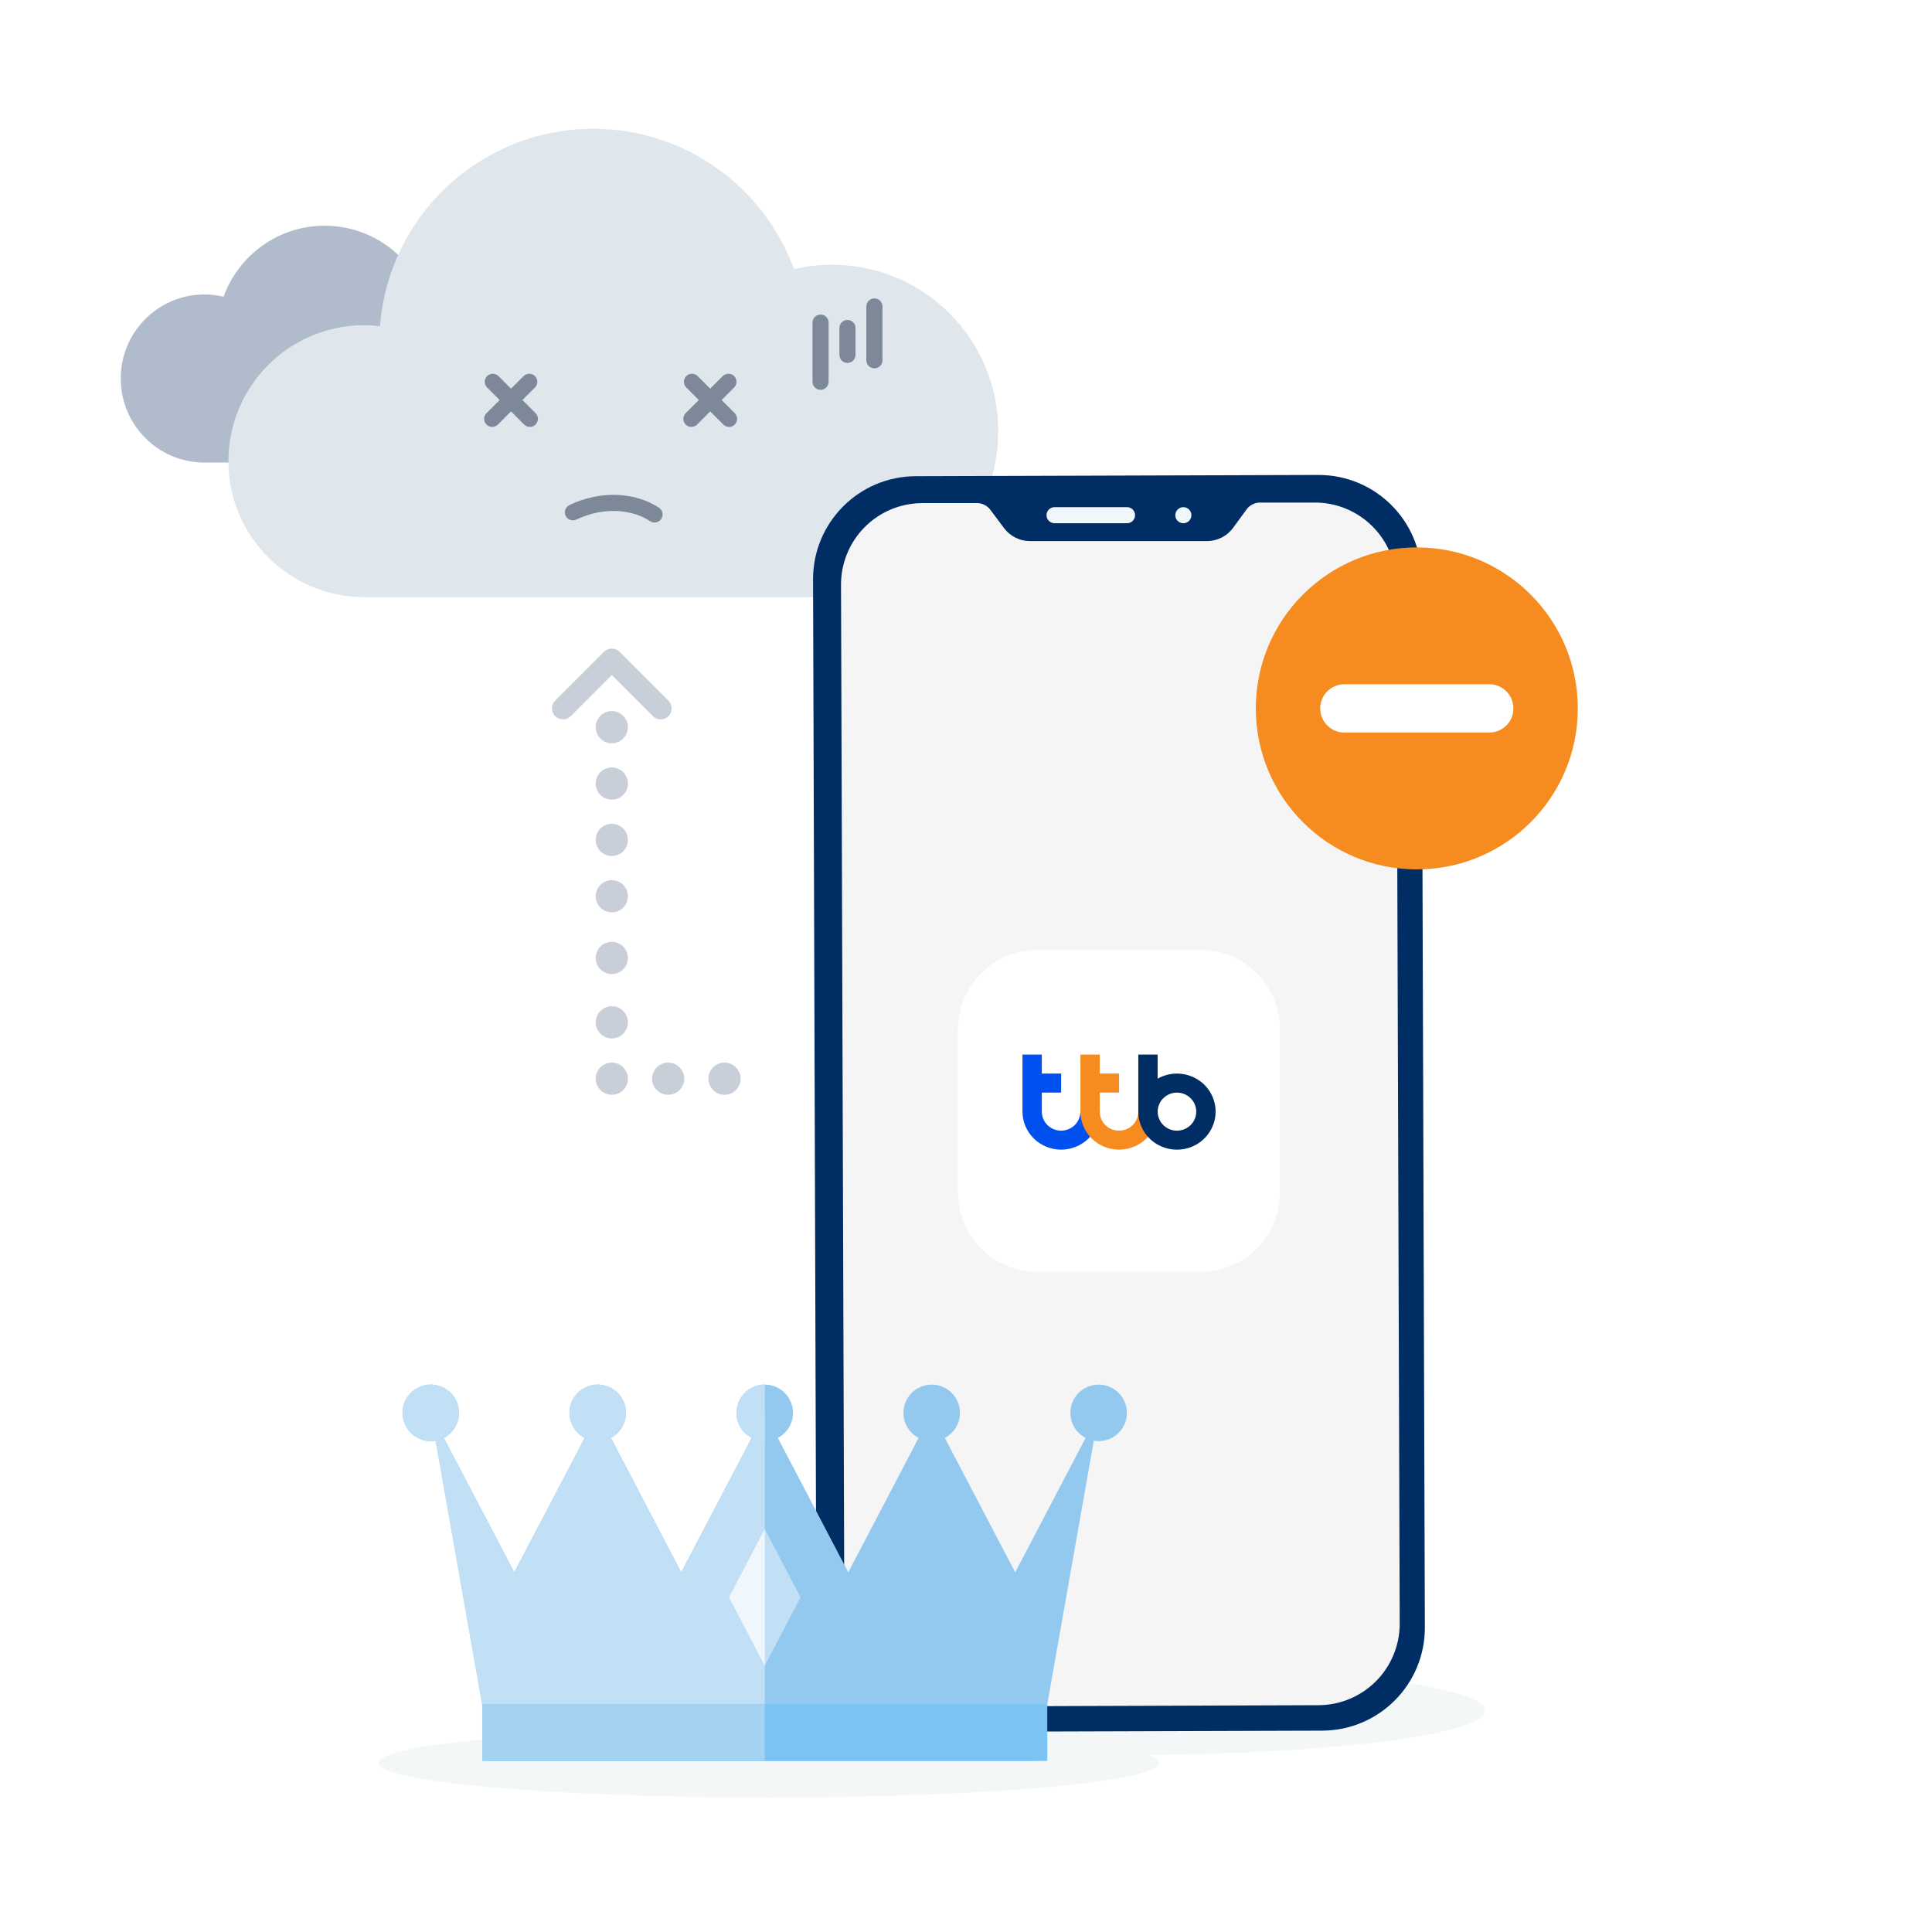 <svg width="240" height="240" viewBox="0 0 240 240" fill="none" xmlns="http://www.w3.org/2000/svg">
<path d="M25.703 57.456C25.597 57.459 25.491 57.461 25.385 57.461C19.649 57.461 15 52.786 15 47.02C15 41.254 19.649 36.58 25.385 36.58C26.206 36.58 27.005 36.676 27.771 36.857C29.647 31.71 34.563 28.038 40.332 28.038C47.367 28.038 53.133 33.498 53.666 40.433C53.989 40.396 54.318 40.376 54.651 40.376C59.343 40.376 63.147 44.201 63.147 48.919C63.147 53.636 59.343 57.461 54.651 57.461H25.699L25.703 57.456Z" fill="#B0BCCB"/>
<path d="M102.742 74.168C102.952 74.175 103.163 74.178 103.375 74.178C114.766 74.178 124 64.936 124 53.534C124 42.133 114.766 32.89 103.375 32.89C101.744 32.89 100.157 33.08 98.635 33.438C94.909 23.262 85.145 16 73.687 16C59.715 16 48.263 26.797 47.204 40.509C46.563 40.435 45.91 40.397 45.249 40.397C35.929 40.397 28.374 47.959 28.374 57.288C28.374 66.616 35.929 74.178 45.249 74.178H102.75L102.742 74.168Z" fill="#DFE6EC"/>
<path fill-rule="evenodd" clip-rule="evenodd" d="M82.144 64.463C82.449 64.003 82.324 63.382 81.864 63.076C79.123 61.254 74.869 60.775 70.742 62.736C70.243 62.973 70.031 63.57 70.268 64.069C70.505 64.568 71.102 64.78 71.601 64.543C75.144 62.859 78.647 63.339 80.757 64.742C81.217 65.047 81.838 64.922 82.144 64.463Z" fill="#7D8999"/>
<path d="M60.434 51.326C60.044 51.717 60.044 52.35 60.434 52.74C60.825 53.131 61.458 53.131 61.849 52.74L63.481 51.108L65.115 52.741C65.505 53.131 66.138 53.131 66.529 52.741C66.919 52.35 66.919 51.717 66.529 51.326L64.896 49.693L66.453 48.136C66.843 47.746 66.843 47.112 66.453 46.722C66.062 46.331 65.429 46.331 65.038 46.722L63.481 48.279L61.925 46.722C61.534 46.332 60.901 46.332 60.51 46.722C60.12 47.113 60.12 47.746 60.51 48.136L62.067 49.693L60.434 51.326Z" fill="#7D8999"/>
<path d="M85.177 51.326C84.787 51.717 84.787 52.35 85.177 52.74C85.568 53.131 86.201 53.131 86.592 52.74L88.224 51.108L89.857 52.741C90.247 53.131 90.88 53.131 91.271 52.741C91.662 52.35 91.662 51.717 91.271 51.326L89.638 49.694L91.196 48.136C91.586 47.746 91.586 47.112 91.196 46.722C90.805 46.331 90.172 46.331 89.782 46.722L88.224 48.279L86.667 46.722C86.276 46.332 85.643 46.332 85.252 46.722C84.862 47.113 84.862 47.746 85.252 48.136L86.81 49.694L85.177 51.326Z" fill="#7D8999"/>
<path fill-rule="evenodd" clip-rule="evenodd" d="M101.933 39.074C102.485 39.074 102.933 39.522 102.933 40.074V47.43C102.933 47.982 102.485 48.43 101.933 48.43C101.381 48.43 100.933 47.982 100.933 47.43V40.074C100.933 39.522 101.381 39.074 101.933 39.074Z" fill="#7D8999"/>
<path fill-rule="evenodd" clip-rule="evenodd" d="M105.276 39.742C105.829 39.742 106.276 40.19 106.276 40.742V44.086C106.276 44.638 105.829 45.086 105.276 45.086C104.724 45.086 104.276 44.638 104.276 44.086V40.742C104.276 40.19 104.724 39.742 105.276 39.742Z" fill="#7D8999"/>
<path fill-rule="evenodd" clip-rule="evenodd" d="M108.621 37.068C109.173 37.068 109.621 37.515 109.621 38.068V44.755C109.621 45.307 109.173 45.755 108.621 45.755C108.068 45.755 107.621 45.307 107.621 44.755V38.068C107.621 37.515 108.068 37.068 108.621 37.068Z" fill="#7D8999"/>
<path d="M184.5 212.5C184.5 215.538 164.577 218 140 218C115.423 218 95.5 215.538 95.5 212.5C95.5 209.462 115.423 207 140 207C164.577 207 184.5 209.462 184.5 212.5Z" fill="#F3F7F8"/>
<path d="M144 219.001C144 221.371 122.286 223.293 95.5 223.293C68.714 223.293 47 221.371 47 219.001C47 216.63 68.714 214.708 95.5 214.708C122.286 214.708 144 216.63 144 219.001Z" fill="#F3F7F8"/>
<path fill-rule="evenodd" clip-rule="evenodd" d="M163.768 59C170.826 58.981 176.566 64.681 176.592 71.739L177.001 202.163C177.021 209.221 171.32 214.961 164.262 214.987L114.234 215.143C107.176 215.162 101.436 209.461 101.41 202.403L101.001 71.98C100.982 64.922 106.682 59.182 113.74 59.156L163.768 59Z" fill="#002D63"/>
<path d="M114.551 62.494H121.304C121.999 62.474 122.655 62.806 123.057 63.371L124.726 65.604C125.492 66.624 126.693 67.221 127.966 67.214H149.932C151.211 67.214 152.412 66.611 153.171 65.585L154.821 63.325C155.217 62.754 155.879 62.416 156.574 62.429H163.3C165.989 62.416 168.566 63.474 170.475 65.37C172.378 67.266 173.455 69.838 173.462 72.526L173.878 201.683C173.878 204.365 172.826 206.943 170.93 208.845C169.034 210.748 166.469 211.819 163.781 211.825L115.025 211.994C112.344 212.007 109.76 210.949 107.864 209.053C105.961 207.157 104.89 204.586 104.89 201.898L104.474 72.74C104.442 70.045 105.487 67.442 107.377 65.52C109.266 63.598 111.85 62.507 114.545 62.501L114.551 62.494Z" fill="#F5F5F6"/>
<path d="M130.001 64C130.001 63.448 130.449 63 131.001 63H140.001C140.553 63 141.001 63.448 141.001 64C141.001 64.552 140.553 65 140.001 65H131.001C130.449 65 130.001 64.552 130.001 64Z" fill="#EFF7FC"/>
<path d="M148.001 64C148.001 64.552 147.553 65 147.001 65C146.449 65 146.001 64.552 146.001 64C146.001 63.448 146.449 63 147.001 63C147.553 63 148.001 63.448 148.001 64Z" fill="#EFF7FC"/>
<g filter="url(#filter0_d_17200_17190)">
<path d="M149.132 117H128.87C123.419 117 119.001 121.418 119.001 126.869V147.131C119.001 152.582 123.419 157 128.87 157H149.132C154.583 157 159.001 152.582 159.001 147.131V126.869C159.001 121.418 154.583 117 149.132 117Z" fill="white"/>
</g>
<path fill-rule="evenodd" clip-rule="evenodd" d="M134.208 138.091C134.208 138.716 133.957 139.316 133.507 139.76C133.057 140.204 132.444 140.455 131.813 140.455C131.181 140.455 130.568 140.204 130.118 139.76C129.668 139.316 129.418 138.716 129.418 138.091V135.727H131.819V133.364H129.418V131H127.017V138.091C127.017 139.342 127.523 140.548 128.424 141.43C129.324 142.318 130.543 142.812 131.819 142.812C133.095 142.812 134.314 142.312 135.214 141.43C136.115 140.542 136.621 139.342 136.621 138.091H134.208Z" fill="#0050F0"/>
<path fill-rule="evenodd" clip-rule="evenodd" d="M141.405 138.091C141.405 138.717 141.154 139.317 140.704 139.761C140.254 140.205 139.641 140.455 139.01 140.455C138.378 140.455 137.765 140.205 137.315 139.761C136.865 139.317 136.615 138.717 136.615 138.091V135.728H139.016V133.364H136.615V131H134.214V138.091C134.214 139.342 134.72 140.549 135.621 141.43C136.521 142.318 137.74 142.812 139.016 142.812C140.292 142.812 141.511 142.312 142.411 141.43C143.312 140.543 143.818 139.342 143.818 138.091H141.405Z" fill="#F68B1F"/>
<path fill-rule="evenodd" clip-rule="evenodd" d="M146.206 140.455C145.569 140.455 144.962 140.205 144.512 139.761C144.062 139.317 143.811 138.717 143.811 138.091C143.811 137.466 144.062 136.866 144.512 136.422C144.962 135.978 145.575 135.728 146.206 135.728C146.838 135.728 147.451 135.978 147.901 136.422C148.351 136.866 148.601 137.466 148.601 138.091C148.601 138.717 148.351 139.317 147.901 139.761C147.451 140.205 146.838 140.455 146.206 140.455ZM146.206 133.364C145.362 133.364 144.537 133.583 143.805 133.996V131H141.404L141.405 138.091C141.405 139.029 141.685 139.942 142.211 140.718C142.736 141.493 143.486 142.1 144.368 142.456C145.243 142.812 146.213 142.906 147.144 142.725C148.076 142.544 148.933 142.093 149.602 141.43C150.271 140.768 150.727 139.93 150.915 139.011C151.102 138.091 151.002 137.141 150.64 136.278C150.277 135.415 149.664 134.677 148.87 134.158C148.082 133.639 147.151 133.364 146.206 133.364Z" fill="#002D63"/>
<path d="M196.001 88C196.001 99.046 187.047 108 176.001 108C164.955 108 156.001 99.046 156.001 88C156.001 76.954 164.955 68 176.001 68C187.047 68 196.001 76.954 196.001 88Z" fill="#F68B1F"/>
<path d="M164.001 88C164.001 86.343 165.344 85 167.001 85H185.001C186.658 85 188.001 86.343 188.001 88C188.001 89.657 186.658 91 185.001 91H167.001C165.344 91 164.001 89.657 164.001 88Z" fill="white"/>
<g clip-path="url(#clip0_17200_17190)">
<path d="M70.739 175.512C70.739 177.45 72.313 179.024 74.251 179.024C76.189 179.024 77.763 177.45 77.763 175.512C77.763 173.574 76.189 172 74.251 172C72.313 172 70.739 173.574 70.739 175.512Z" fill="#93C9EE"/>
<path d="M91.488 175.512C91.488 177.45 93.062 179.024 95 179.024C96.938 179.024 98.512 177.45 98.512 175.512C98.512 173.574 96.938 172 95 172C93.062 172 91.488 173.574 91.488 175.512Z" fill="#93C9EE"/>
<path d="M112.228 175.512C112.228 177.45 113.801 179.024 115.739 179.024C117.677 179.024 119.251 177.45 119.251 175.512C119.251 173.574 117.677 172 115.739 172C113.801 172 112.228 173.574 112.228 175.512Z" fill="#93C9EE"/>
<path d="M132.966 175.512C132.966 177.45 134.54 179.024 136.478 179.024C138.415 179.024 139.989 177.45 139.989 175.512C139.989 173.574 138.415 172 136.478 172C134.54 172 132.966 173.574 132.966 175.512Z" fill="#93C9EE"/>
<path d="M50 175.512C50 177.45 51.574 179.024 53.512 179.024C55.45 179.024 57.024 177.45 57.024 175.512C57.024 173.574 55.45 172 53.512 172C51.574 172 50 173.574 50 175.512Z" fill="#93C9EE"/>
<path d="M126.113 195.319L115.739 175.512L105.375 195.319L95 175.512L84.625 195.319L74.261 175.512L63.886 195.319L53.512 175.512L61.135 218.756H128.854L136.488 175.512L126.113 195.319Z" fill="#93C9EE"/>
<path d="M95 175.512L84.625 195.319L74.261 175.512L63.886 195.319L53.512 175.512L61.135 218.756H95V175.512Z" fill="#C1E0F6"/>
<path d="M70.739 175.512C70.739 177.45 72.313 179.024 74.251 179.024C76.189 179.024 77.763 177.45 77.763 175.512C77.763 173.574 76.189 172 74.251 172C72.313 172 70.739 173.574 70.739 175.512Z" fill="#C1E0F6"/>
<path d="M95 172C93.062 172 91.488 173.574 91.488 175.512C91.488 177.45 93.062 179.024 95 179.024V172Z" fill="#C1E0F6"/>
<path d="M50 175.512C50 177.45 51.574 179.024 53.512 179.024C55.45 179.024 57.024 177.45 57.024 175.512C57.024 173.574 55.45 172 53.512 172C51.574 172 50 173.574 50 175.512Z" fill="#C1E0F6"/>
<path d="M130.096 211.72H59.903V218.744H130.096V211.72Z" fill="#7BC3F4"/>
<path d="M99.443 198.426L95 206.916L90.557 198.426L95 189.935L99.443 198.426Z" fill="#C1E0F6"/>
<path d="M95 206.916L90.557 198.426L95 189.935V206.916Z" fill="#EFF7FC"/>
<path d="M95 211.72H59.903V218.744H95V211.72Z" fill="#A4D2F1"/>
</g>
<path d="M83.001 132C81.896 132 81.001 132.896 81.001 134C81.001 135.105 81.896 136 83.001 136C84.105 136 85.001 135.105 85.001 134C85.001 132.896 84.105 132 83.001 132Z" fill="#C9CFD9"/>
<path d="M76.001 109.334C74.896 109.334 74.001 110.229 74.001 111.334C74.001 112.439 74.896 113.334 76.001 113.334C77.105 113.334 78.001 112.439 78.001 111.334C78.001 110.229 77.105 109.334 76.001 109.334Z" fill="#C9CFD9"/>
<path d="M76.001 102.334C74.896 102.334 74.001 103.229 74.001 104.334C74.001 105.439 74.896 106.334 76.001 106.334C77.105 106.334 78.001 105.439 78.001 104.334C78.001 103.229 77.105 102.334 76.001 102.334Z" fill="#C9CFD9"/>
<path d="M76.001 95.334C74.896 95.334 74.001 96.229 74.001 97.334C74.001 98.439 74.896 99.334 76.001 99.334C77.105 99.334 78.001 98.439 78.001 97.334C78.001 96.229 77.105 95.334 76.001 95.334Z" fill="#C9CFD9"/>
<path d="M76.001 88.334C74.896 88.334 74.001 89.229 74.001 90.334C74.001 91.439 74.896 92.334 76.001 92.334C77.105 92.334 78.001 91.439 78.001 90.334C78.001 89.229 77.105 88.334 76.001 88.334Z" fill="#C9CFD9"/>
<path fill-rule="evenodd" clip-rule="evenodd" d="M83.035 88.966C83.568 88.433 83.568 87.568 83.035 87.034L76.966 80.966C76.433 80.433 75.568 80.433 75.035 80.966L68.966 87.034C68.433 87.568 68.433 88.433 68.966 88.966C69.5 89.499 70.365 89.499 70.898 88.966L76.001 83.864L81.103 88.966C81.636 89.499 82.501 89.499 83.035 88.966Z" fill="#C9CFD9"/>
<path d="M90.001 132C88.896 132 88.001 132.896 88.001 134C88.001 135.105 88.896 136 90.001 136C91.105 136 92.001 135.105 92.001 134C92.001 132.896 91.105 132 90.001 132Z" fill="#C9CFD9"/>
<path d="M76.001 117C74.896 117 74.001 117.896 74.001 119C74.001 120.105 74.896 121 76.001 121C77.105 121 78.001 120.105 78.001 119C78.001 117.896 77.105 117 76.001 117Z" fill="#C9CFD9"/>
<path d="M76.001 125C74.896 125 74.001 125.896 74.001 127C74.001 128.105 74.896 129 76.001 129C77.105 129 78.001 128.105 78.001 127C78.001 125.896 77.105 125 76.001 125Z" fill="#C9CFD9"/>
<path d="M76.001 132C74.896 132 74.001 132.896 74.001 134C74.001 135.105 74.896 136 76.001 136C77.105 136 78.001 135.105 78.001 134C78.001 132.896 77.105 132 76.001 132Z" fill="#C9CFD9"/>
<defs>
<filter id="filter0_d_17200_17190" x="117.001" y="116" width="44" height="44" filterUnits="userSpaceOnUse" color-interpolation-filters="sRGB">
<feFlood flood-opacity="0" result="BackgroundImageFix"/>
<feColorMatrix in="SourceAlpha" type="matrix" values="0 0 0 0 0 0 0 0 0 0 0 0 0 0 0 0 0 0 127 0" result="hardAlpha"/>
<feOffset dy="1"/>
<feGaussianBlur stdDeviation="1"/>
<feComposite in2="hardAlpha" operator="out"/>
<feColorMatrix type="matrix" values="0 0 0 0 0.919 0 0 0 0 0.919 0 0 0 0 0.919 0 0 0 1 0"/>
<feBlend mode="normal" in2="BackgroundImageFix" result="effect1_dropShadow_17200_17190"/>
<feBlend mode="normal" in="SourceGraphic" in2="effect1_dropShadow_17200_17190" result="shape"/>
</filter>
<clipPath id="clip0_17200_17190">
<rect width="90" height="46.756" fill="white" transform="translate(50 172)"/>
</clipPath>
</defs>
</svg>
